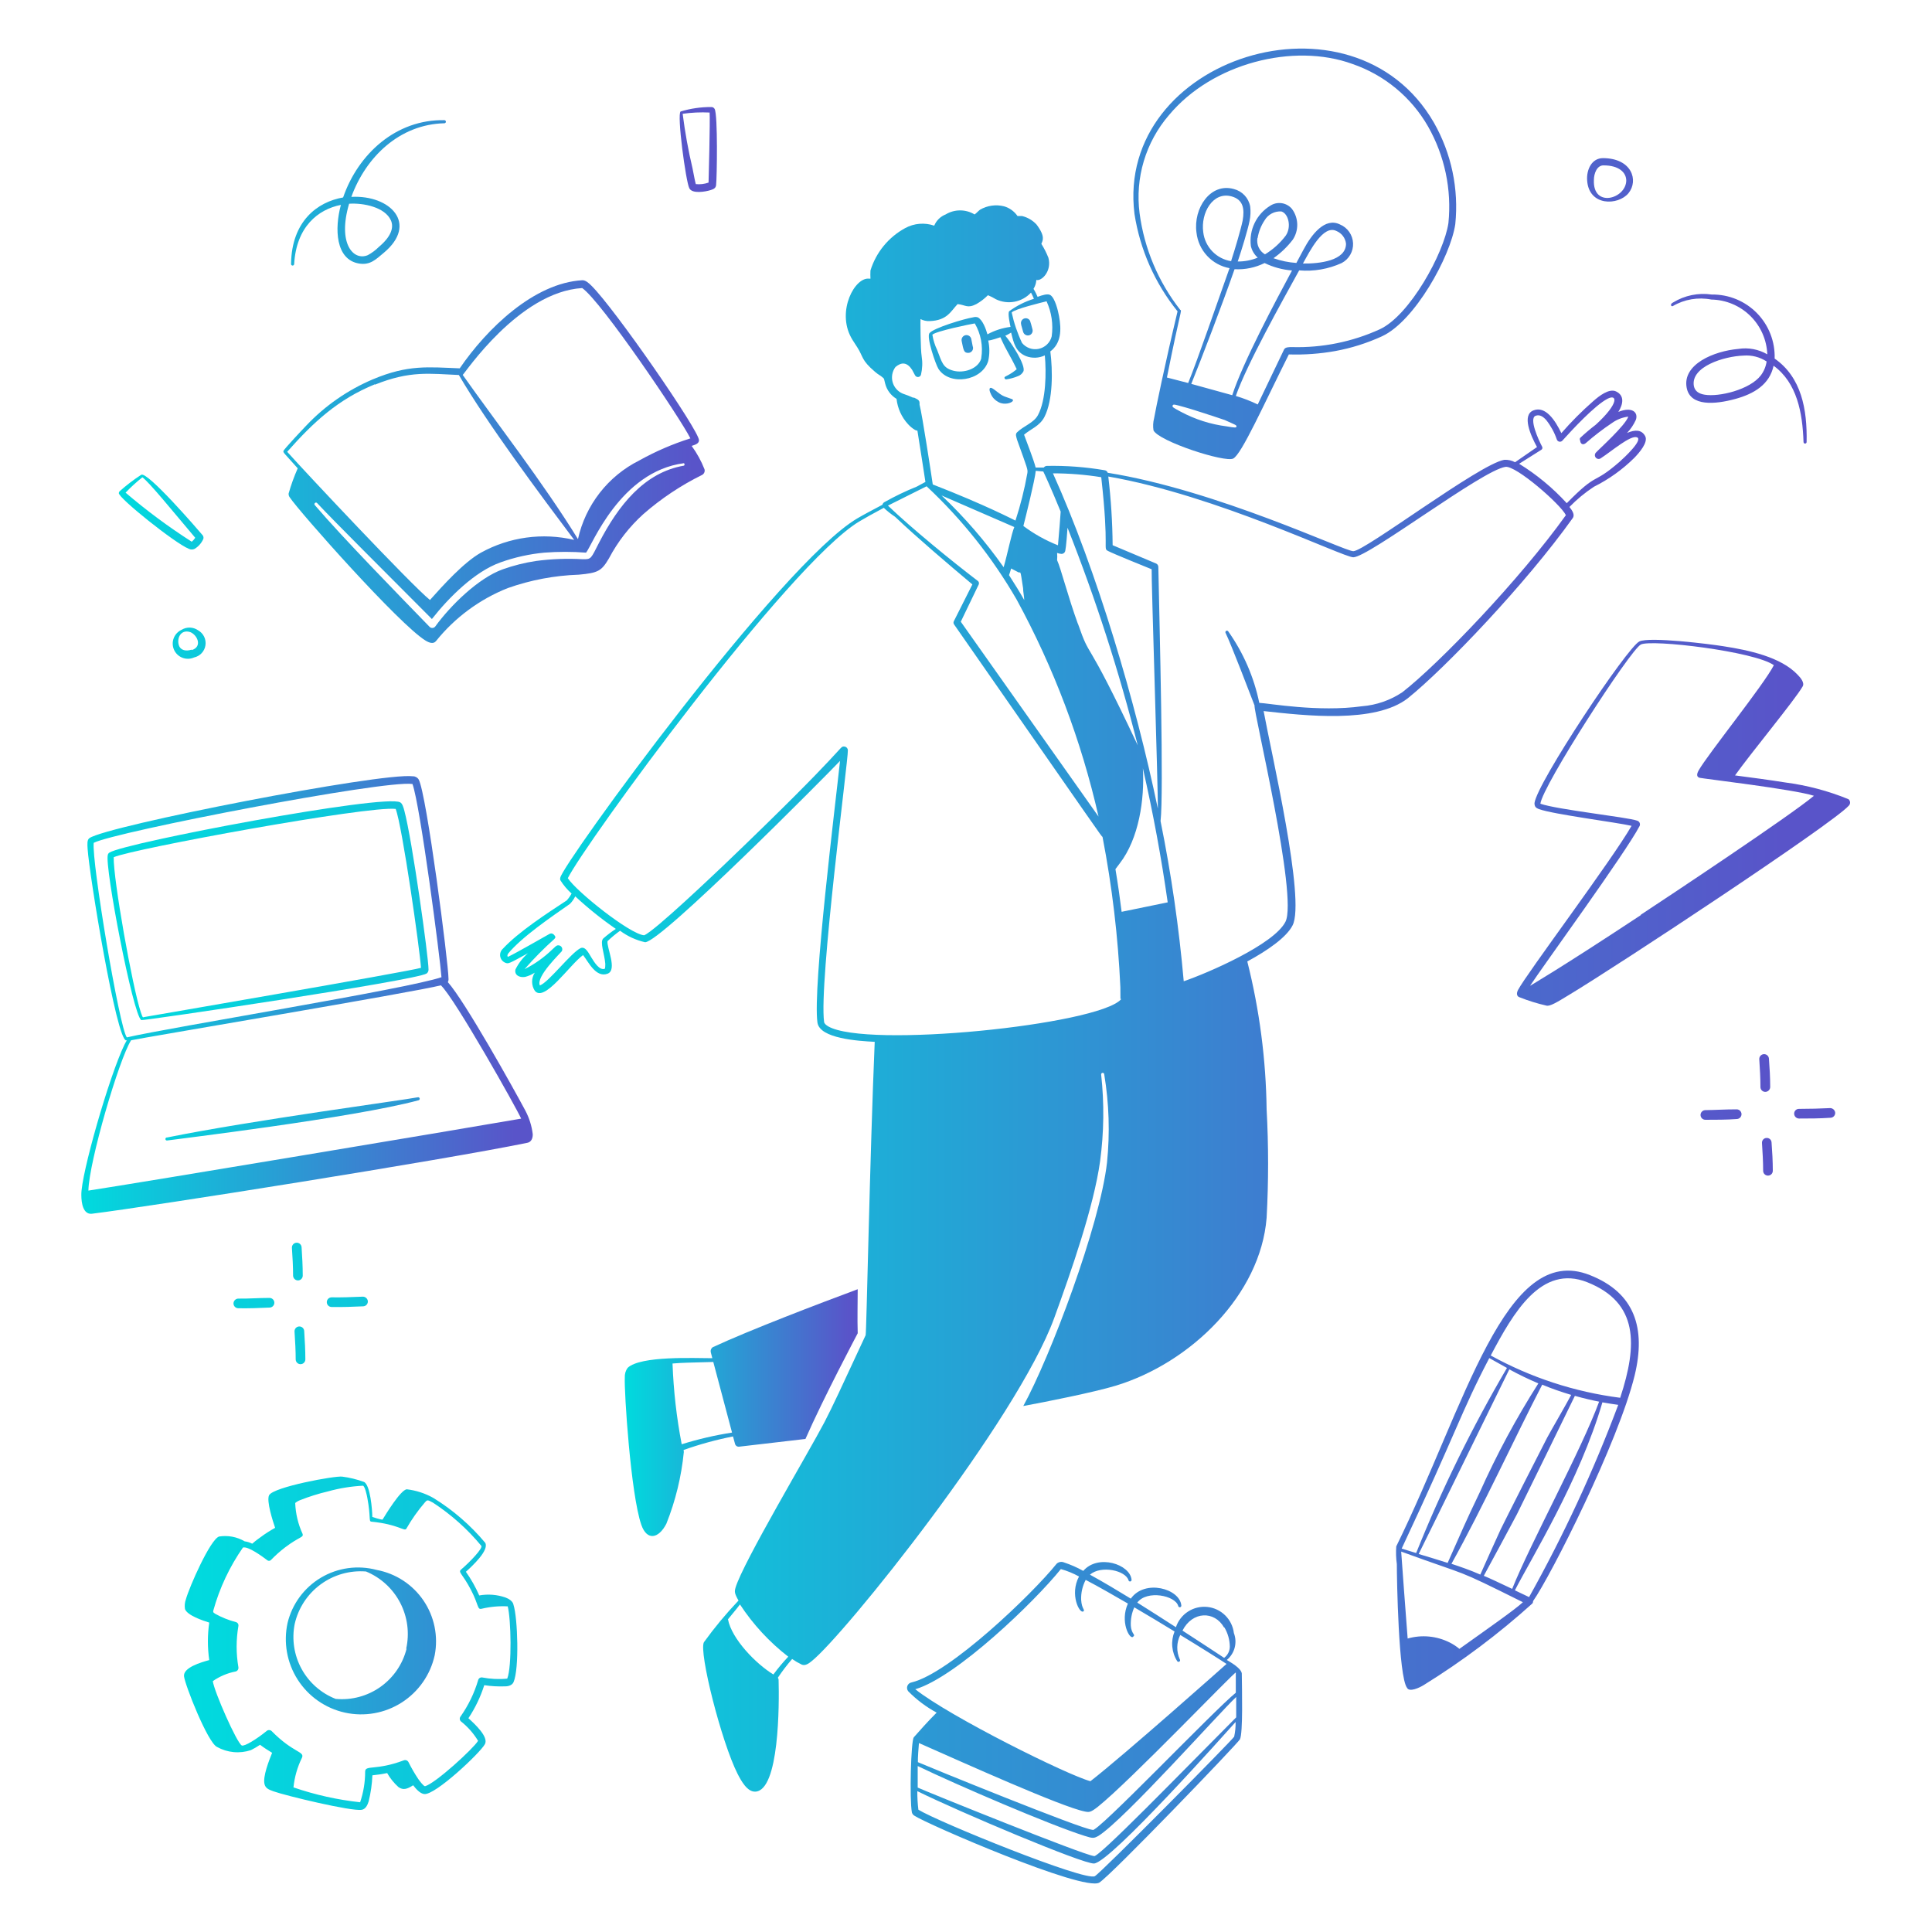 <svg width="583" height="583" viewBox="0 0 583 583" fill="none" xmlns="http://www.w3.org/2000/svg">
<path d="M206.295 437.541C211.154 435.82 216.132 434.456 221.19 433.46L221.802 435.705C221.871 435.969 222.032 436.2 222.257 436.356C222.482 436.511 222.755 436.58 223.027 436.55L243.053 434.218C248.562 421.655 258.677 402.62 258.823 402.328C258.677 397.577 258.823 393.583 258.823 389.036C247.367 393.292 226.175 401.366 215.098 406.526C214.847 406.687 214.654 406.923 214.544 407.2C214.434 407.477 214.414 407.781 214.486 408.071C214.486 408.071 214.69 408.799 214.952 409.849C209.53 409.849 193.294 409.062 189.388 412.764C188.78 413.61 188.482 414.639 188.542 415.679C188.309 419.701 190.32 450.95 193.527 460.132C195.188 464.942 198.686 464.418 201.077 459.812C203.843 452.876 205.619 445.585 206.353 438.153C206.353 437.774 206.265 437.804 206.295 437.541ZM202.942 411.452C206.499 411.16 207.606 411.219 215.244 410.986C216.614 416.174 219.441 426.843 220.899 432.294C215.756 433.091 210.679 434.27 205.712 435.821C204.164 427.782 203.238 419.634 202.942 411.452Z" fill="url(#paint0_linear_380_3795)"/>
<path d="M474.591 156.331C475.32 155.311 474.387 153.999 473.6 152.979C475.829 150.686 478.302 148.643 480.975 146.887C485.485 144.639 489.608 141.687 493.189 138.142C494.675 136.597 497.474 133.419 496.425 131.554C495.375 129.688 493.509 129.572 490.973 130.65C492.072 129.497 492.969 128.166 493.626 126.715C494.442 124.441 492.518 122.605 488.35 124.296C489.866 121.876 490.216 119.34 487.65 118.116C485.581 117.125 482.549 119.486 480.8 121.031C477.366 124.032 474.142 127.265 471.151 130.709C469.315 126.861 466.4 122.43 462.756 123.829C459.112 125.228 461.94 131.496 463.806 134.906L457.189 139.483C456.189 138.943 455.058 138.691 453.924 138.754C446.403 140.037 411.86 166.33 408.362 166.33C405.681 166.33 367.377 147.965 334.263 142.66C334.199 142.461 334.08 142.285 333.92 142.151C333.761 142.017 333.566 141.931 333.359 141.902C327.584 140.917 321.728 140.477 315.869 140.59C315.692 140.602 315.519 140.653 315.363 140.738C315.207 140.824 315.071 140.943 314.966 141.086H312.517C311.934 138.725 309.777 133.274 309.019 131.175C311.001 129.455 313.741 128.581 315.17 125.811C317.793 120.681 317.677 111.761 316.948 106.048C320.242 103.541 320.329 99.518 319.571 95.408C319.28 93.746 318.376 89.986 316.977 89.053C316.19 88.528 314.528 89.053 313.1 89.578C311.672 86.255 311.672 87.771 312.255 86.43C312.526 85.812 312.683 85.15 312.721 84.477C314.266 84.943 317.473 81.853 316.365 77.772C315.785 76.311 315.072 74.906 314.237 73.575C314.645 72.584 315.52 71.388 312.779 67.745C311.599 66.472 310.067 65.579 308.378 65.179H307.037C306.07 63.775 304.65 62.746 303.014 62.264C300.545 61.635 297.928 62.001 295.727 63.285C295.144 63.722 294.677 64.305 294.094 64.713C292.776 63.913 291.264 63.489 289.722 63.489C288.18 63.489 286.667 63.913 285.349 64.713C284.578 65.016 283.875 65.471 283.284 66.052C282.693 66.633 282.226 67.328 281.91 68.094C280.481 67.602 278.966 67.412 277.46 67.537C275.955 67.663 274.492 68.101 273.165 68.823C268.129 71.554 264.362 76.147 262.671 81.62C262.624 82.445 262.624 83.272 262.671 84.098H262.35C257.977 83.456 252.41 93.834 256.87 101.908C257.394 102.87 258.065 103.774 258.706 104.823C260.572 107.738 259.843 108.613 264.012 112.169C265.236 113.219 265.44 113.131 266.198 113.772C266.956 114.414 266.664 114.093 267.101 115.725C267.34 116.687 267.767 117.592 268.357 118.387C268.947 119.183 269.69 119.854 270.541 120.36C270.851 123.212 272.067 125.888 274.01 127.998C274.625 128.686 275.343 129.276 276.138 129.747C276.352 129.867 276.592 129.937 276.838 129.951C277.712 135.373 278.791 142.427 279.257 145.429L276.663 146.829C273.268 148.194 269.967 149.782 266.781 151.58C266.531 151.753 266.354 152.013 266.285 152.309C263.195 153.941 260.28 155.486 258.619 156.477C235.474 170.207 169.74 260.718 169.07 264.857C168.996 265.094 168.996 265.348 169.07 265.586C170.012 267.089 171.16 268.453 172.481 269.637C172.074 270.38 171.585 271.074 171.023 271.707C165.193 275.526 156.448 281.21 151.755 286.282C151.426 286.576 151.179 286.95 151.038 287.368C150.898 287.786 150.869 288.233 150.954 288.666C151.04 289.099 151.236 289.501 151.525 289.835C151.814 290.168 152.184 290.421 152.6 290.567C153.475 290.859 153.62 290.771 159.305 287.652C157.743 289.022 156.465 290.686 155.544 292.549C155.165 294.153 156.623 295.085 158.459 294.794C159.493 294.523 160.477 294.09 161.374 293.511C160.849 294.323 160.569 295.27 160.569 296.237C160.569 297.204 160.849 298.151 161.374 298.962C164.289 302.635 171.927 291.063 175.949 288.206C177.582 290.276 179.797 295.115 183.324 293.832C186.385 292.695 183.033 285.961 183.324 284.008C184.51 282.87 185.777 281.817 187.114 280.86C189.362 282.528 191.934 283.709 194.664 284.329C199.473 284.329 249.67 233.666 253.488 229.615C252.118 242.499 245.21 297.796 246.667 308.553C247.338 313.421 259.027 314.12 263.953 314.383C262.467 349.363 261.475 402.357 261.213 402.911C253.488 419.556 251.39 424.103 248.795 429.146C244.073 438.183 224.193 471.53 221.948 479.109C221.627 480.305 221.598 480.771 222.852 482.986C219.095 486.935 215.609 491.133 212.416 495.55C210.813 498.465 217.692 525.633 222.56 535.252C223.668 537.409 225.475 540.732 227.895 540.645C235.182 540.383 235.153 514.206 234.949 506.889C234.948 506.664 234.865 506.446 234.716 506.277C236.037 504.306 237.478 502.417 239.03 500.622C239.957 501.26 240.931 501.825 241.945 502.313C242.936 502.75 244.044 501.992 244.86 501.322C254.567 493.684 306.92 428.447 318.143 397.664C323.244 383.614 330.036 364.2 331.96 350.441C333.136 341.742 333.244 332.932 332.281 324.206C332.281 324.083 332.33 323.964 332.417 323.876C332.505 323.789 332.624 323.74 332.747 323.74C332.871 323.74 332.99 323.789 333.077 323.876C333.165 323.964 333.214 324.083 333.214 324.206C334.673 332.981 334.958 341.912 334.059 350.762C331.902 369.855 316.831 409.645 308.786 424.278C315.724 422.996 329.832 420.197 336.653 418.157C359.39 411.248 380.378 390.639 382.215 367.494C382.809 356.59 382.809 345.662 382.215 334.759C382.018 319.706 380.061 304.728 376.385 290.13C382.565 286.778 388.22 282.842 390.056 279.228C393.991 271.503 383.585 227.049 381.311 214.573C393.758 215.943 414.95 218.421 424.832 210.696C436.142 201.601 460.57 176.008 474.591 156.331ZM233.375 505.286C228.128 502.109 220.782 494.559 219.674 488.641C220.87 487.126 222.123 485.726 223.289 484.152C227.239 490.181 232.165 495.51 237.864 499.922C236.263 501.62 234.764 503.411 233.375 505.286ZM465.117 135.722C465.268 135.626 465.376 135.476 465.42 135.302C465.463 135.129 465.438 134.945 465.351 134.79C464.33 132.895 461.27 126.219 463.398 125.462C464.622 124.995 465.7 125.753 466.604 126.773C467.984 128.524 469.058 130.495 469.781 132.603C469.835 132.775 469.935 132.928 470.069 133.047C470.204 133.167 470.368 133.247 470.545 133.28C470.722 133.313 470.904 133.297 471.072 133.234C471.241 133.172 471.389 133.064 471.501 132.924C474.416 129.688 481.237 122.313 485.085 120.331C488 118.815 488.7 121.614 481.558 128.143C479.918 129.394 478.342 130.727 476.836 132.137C476.753 132.251 476.708 132.389 476.708 132.53C476.708 132.672 476.753 132.81 476.836 132.924C476.836 133.682 477.448 134.527 478.497 133.74C481.031 131.516 483.709 129.461 486.514 127.59C487.945 126.573 489.609 125.931 491.352 125.724C490.478 128.406 482.345 135.693 481.645 136.509C481.424 136.708 481.289 136.986 481.27 137.284C481.251 137.581 481.349 137.874 481.544 138.099C481.739 138.325 482.015 138.465 482.312 138.489C482.609 138.513 482.903 138.42 483.132 138.229C486.368 136.13 492.023 131.233 493.976 131.962C495.929 132.691 490.128 138.113 488.671 139.395C480.305 146.654 482.462 141.99 472.784 151.842C468.571 147.228 463.734 143.224 458.413 139.949L465.117 135.722ZM338.461 275.147C337.965 271.124 337.353 266.781 336.595 262.263L337.848 260.601C343.678 253.109 345.427 241.187 344.874 231.83C347.993 245.501 350.47 258.939 352.365 272.29L338.461 275.147ZM295.115 175.337C287.448 169.507 275.118 159.45 267.947 152.571L279.607 146.741C290.314 156.742 299.479 168.275 306.804 180.963C318.004 201.538 326.312 223.56 331.494 246.405L289.926 187.609L295.348 176.357C295.42 176.184 295.436 175.993 295.394 175.81C295.352 175.627 295.255 175.462 295.115 175.337ZM314.82 142.281C314.995 142.602 317.006 146.887 320.067 154.378C320.067 154.699 319.513 161.987 319.251 164.552C315.53 163.077 312.021 161.117 308.815 158.722C309.456 156.186 312.342 144.671 312.546 142.077L314.82 142.281ZM304.472 173.588C304.676 173.064 304.88 172.364 305.113 171.548L307.066 172.568C308.174 173.297 307.737 171.081 308.728 177.494C308.728 178.573 309.019 179.768 309.077 181.08C307.737 178.66 306.075 176.066 304.501 173.588H304.472ZM302.839 171.14C297.332 163.328 291.063 156.083 284.125 149.51L306.075 159.042C305.23 161.054 304.005 167.204 302.868 171.14H302.839ZM325.256 188.222C322.341 180.264 320.096 171.373 318.988 169.041C319.054 168.314 319.054 167.582 318.988 166.855C319.41 167.012 319.852 167.11 320.3 167.146C320.581 167.149 320.854 167.051 321.069 166.869C321.283 166.686 321.424 166.433 321.466 166.155C321.699 165.193 322.078 160.325 322.137 159.246C330.616 180.656 337.695 202.594 343.329 224.921C326.859 189.883 329.395 200.027 325.285 188.222H325.256ZM349.363 243.869C342.717 212.008 331.027 172.276 317.735 142.835C322.617 142.838 327.49 143.228 332.31 144.001C334.788 166.155 332.718 165.397 334.38 166.272C336.041 167.146 346.04 171.169 347.526 171.781C347.381 174.025 349.479 238.214 349.392 243.869H349.363ZM315.811 90.919C317.331 94.235 317.867 97.918 317.356 101.529C317.119 102.449 316.631 103.284 315.947 103.943C315.263 104.601 314.41 105.057 313.482 105.259C312.555 105.462 311.589 105.403 310.693 105.089C309.797 104.775 309.006 104.219 308.407 103.482C307.016 100.552 305.969 97.471 305.288 94.3C306.075 93.28 314.47 91.24 315.811 90.919ZM275.701 120.069C274.636 119.584 273.546 119.156 272.436 118.786C271.691 118.48 271.026 118.007 270.492 117.404C269.958 116.801 269.569 116.084 269.355 115.307C269.141 114.53 269.108 113.715 269.258 112.923C269.408 112.132 269.737 111.385 270.22 110.741C272.057 109.196 273.718 109.283 275.234 111.586C276.196 113.364 276.167 113.51 276.604 113.685C276.73 113.74 276.866 113.768 277.003 113.767C277.14 113.765 277.275 113.734 277.399 113.676C277.523 113.618 277.634 113.535 277.723 113.43C277.812 113.326 277.878 113.204 277.916 113.073C278.348 111.248 278.417 109.356 278.12 107.505C277.77 105.494 277.712 96.574 277.77 96.282C278.622 96.731 279.578 96.943 280.54 96.895C285.816 96.691 286.865 93.98 288.964 91.764C291.383 91.997 291.879 93.163 294.619 91.764C295.902 91.034 297.079 90.132 298.117 89.082C298.955 89.425 299.764 89.835 300.536 90.307C302.284 91.147 304.254 91.405 306.158 91.043C308.063 90.681 309.801 89.718 311.118 88.295C311.439 88.907 311.73 89.52 311.992 90.161C309.314 90.992 306.792 92.263 304.53 93.921C304.034 94.533 304.763 97.856 304.938 98.644C302.496 98.951 300.133 99.712 297.971 100.888C297.534 99.372 296.572 96.545 295.056 95.758C294.6 95.618 294.113 95.618 293.657 95.758C291.034 96.166 281.618 98.993 280.481 100.538C279.49 101.617 282.318 109.954 283.192 111.324C286.544 116.513 296.368 114.997 298.204 108.933C298.659 106.899 298.659 104.789 298.204 102.754C299.05 102.754 301.586 101.85 301.877 101.763C303.889 106.281 304.472 106.543 306.804 111.411C306.483 111.674 305.958 112.111 305.521 112.402C303.451 113.772 303.014 113.539 303.131 114.122C303.165 114.238 303.24 114.337 303.342 114.402C303.444 114.466 303.566 114.491 303.685 114.472C304.908 114.297 306.104 113.964 307.241 113.481C307.922 113.227 308.483 112.728 308.815 112.082C309.631 110.245 305.113 103.337 303.335 101.267C303.685 101.267 304.501 100.684 305.113 100.363C305.929 103.628 306.483 106.193 309.631 107.476C310.541 107.82 311.511 107.976 312.483 107.936C313.454 107.896 314.408 107.66 315.286 107.243C315.753 112.373 315.665 120.71 313.217 125.258C311.963 127.619 308.873 128.522 306.891 130.475C306.308 131.029 306.687 131.816 306.891 132.662C310.127 141.669 310.185 141.64 310.01 142.806C309.152 147.645 307.954 152.418 306.425 157.089C305.696 156.769 297.505 152.425 281.472 146.187C280.977 142.893 278.324 125.316 277.479 122.08C277.537 120.943 277.391 120.681 275.701 119.923V120.069ZM296.106 108.176C295.173 111.353 290.771 112.723 287.623 111.849C284.475 110.974 284.271 109.371 282.784 105.581C282.087 104.134 281.606 102.592 281.356 101.005C282.318 99.955 292.841 97.798 294.153 97.594C295.992 100.742 296.683 104.43 296.106 108.03V108.176ZM182.042 283.192C180.934 284.271 182.421 287.798 182.654 290.859C182.654 291.121 182.654 292.258 182.479 292.345C180.876 292.87 179.389 290.451 178.485 288.993C177.582 287.536 176.678 285.553 175.25 286.078C172.335 287.448 165.572 296.426 162.919 297.359C161.578 294.794 169.245 287.477 169.507 287.069C169.62 286.882 169.679 286.667 169.678 286.449C169.677 286.23 169.616 286.016 169.501 285.83C169.387 285.643 169.224 285.492 169.03 285.392C168.836 285.292 168.618 285.247 168.4 285.262C167.875 285.262 167.525 285.728 166.709 286.457C164.226 288.88 161.385 290.905 158.284 292.462C161.095 289.237 164.104 286.19 167.292 283.338C167.449 283.176 167.56 282.975 167.612 282.755C167.612 282.755 167 281.21 165.805 281.822C164.114 282.755 155.894 287.506 153.3 288.731C152.95 288.498 153.154 288.148 153.3 287.798C157.41 282.755 166.446 276.633 171.985 272.757C172.635 272.087 173.176 271.32 173.588 270.483C177.424 274.052 181.516 277.335 185.831 280.306C184.502 281.178 183.235 282.142 182.042 283.192ZM249.874 309.69C249.232 309.281 248.766 308.903 248.679 308.378C247.075 296.485 255.995 229.09 255.85 226.437C255.85 226.282 255.818 226.128 255.758 225.984C255.698 225.841 255.609 225.711 255.498 225.602C255.386 225.494 255.254 225.408 255.11 225.351C254.965 225.295 254.81 225.267 254.654 225.271C253.168 225.271 255.791 225.271 218.654 260.834C216.206 263.137 197.491 281.035 194.372 282.23C190.087 281.91 173.967 269.054 171.344 265.003C176.416 254.742 237.922 170.323 259.202 157.41C260.834 156.419 263.633 154.874 266.693 153.242C267.752 154.24 268.893 155.147 270.104 155.952C276.867 162.365 286.282 170.353 293.424 176.357L287.856 187.405C287.772 187.552 287.727 187.717 287.727 187.886C287.727 188.055 287.772 188.221 287.856 188.367C333.068 253.226 332.397 252.497 332.689 252.497C335.587 267.485 337.39 282.664 338.082 297.913C338.082 302.023 338.082 301.673 338.257 301.382C338.431 301.09 338.257 301.586 338.257 301.586C331.202 309.281 261.388 316.452 249.874 309.69ZM411.015 213.116C397.81 214.952 382.885 212.212 379.999 212.095C378.396 204.324 375.2 196.97 370.613 190.495C370.543 190.401 370.44 190.336 370.324 190.315C370.209 190.293 370.09 190.316 369.99 190.379C369.891 190.441 369.819 190.539 369.788 190.652C369.758 190.766 369.771 190.887 369.826 190.991C371.517 194.43 377.172 209.268 378.571 212.882C378.134 214.282 391.747 270.57 387.899 278.149C384.459 285 364.433 293.628 357.204 296.106C355.775 279.878 353.439 263.742 350.208 247.775C351.199 239.38 349.917 189.475 349.538 171.023C349.527 170.809 349.455 170.602 349.331 170.426C349.207 170.251 349.036 170.114 348.838 170.032L335.75 164.523C335.69 157.595 335.252 150.676 334.438 143.797C367.115 149.452 405.185 168.137 408.362 168.166C412.968 168.166 447.19 141.931 454.274 140.882C457.422 140.386 470.947 152.192 472.522 155.457C458.704 174.754 434.422 200.115 423.171 208.889C419.546 211.312 415.361 212.768 411.015 213.116Z" fill="url(#paint1_linear_380_3795)"/>
<path d="M293.103 102.345C293.07 102.152 292.997 101.967 292.891 101.801C292.785 101.635 292.647 101.492 292.486 101.381C292.324 101.269 292.142 101.19 291.949 101.149C291.757 101.109 291.558 101.107 291.365 101.143C291.172 101.18 290.988 101.255 290.824 101.363C290.659 101.472 290.519 101.612 290.409 101.775C290.3 101.938 290.224 102.122 290.186 102.315C290.148 102.508 290.149 102.707 290.188 102.899C290.771 105.814 290.888 106.485 292.171 106.485C292.413 106.486 292.652 106.426 292.865 106.311C293.079 106.196 293.261 106.03 293.394 105.828C293.527 105.625 293.607 105.392 293.628 105.151C293.648 104.909 293.608 104.666 293.511 104.444C293.424 103.978 293.162 102.608 293.103 102.345ZM302.023 121.643C303.918 122.197 305.725 121.293 305.667 120.827C305.609 120.36 305.667 120.593 303.102 119.631C301.382 118.99 299.487 116.716 298.817 117.066C298.146 117.416 299.167 119.282 299.4 119.631C300.023 120.578 300.948 121.286 302.023 121.643ZM355.339 93.95C351.52 109.954 348.722 123.537 348.255 126.248C347.945 127.428 347.886 128.659 348.08 129.863C349.625 133.157 369.593 139.657 372.129 138.375C374.665 137.092 381.253 122.255 388.919 106.951C393.616 107.101 398.315 106.759 402.941 105.931C407.811 105.037 412.55 103.539 417.049 101.471C426.902 96.924 437.687 77.451 439.145 67.657C440.238 57.023 437.986 46.313 432.703 37.02C408.246 -5.393 336.508 17.431 342.338 64.538C344.003 75.317 348.488 85.464 355.339 93.95ZM373.12 128.668C373.12 129.134 372.595 129.076 370.205 128.668C365.316 128.053 360.582 126.541 356.242 124.208C354.202 123.1 353.648 122.867 353.852 122.371C354.056 121.876 354.493 122.051 357.641 122.925C357.933 122.925 366.969 125.84 369.564 126.744C372.916 128.26 373.12 128.26 373.12 128.668ZM372.595 81.241C375.708 81.402 378.81 80.76 381.603 79.375C384.198 80.633 387.006 81.394 389.881 81.62C384.984 90.744 375.044 109.341 371.838 119.252L359.478 115.842C362.393 108.671 368.835 91.881 372.537 81.241H372.595ZM371.575 78.821C369.399 78.493 367.391 77.459 365.859 75.88C364.327 74.3 363.355 72.261 363.093 70.076C362.276 64.246 366.008 57.717 371.633 59.262C375.161 60.224 375.598 63.022 374.986 66.549C374.461 69.114 372.566 75.557 371.517 78.705L371.575 78.821ZM379.504 71.825C379.815 69.918 380.531 68.099 381.603 66.491C382.113 65.614 382.858 64.898 383.755 64.424C384.652 63.95 385.663 63.737 386.675 63.809C388.832 64.45 389.765 68.531 387.987 71.097C386.278 73.365 384.15 75.284 381.719 76.752C380.883 76.261 380.217 75.526 379.81 74.645C379.404 73.764 379.277 72.78 379.446 71.825H379.504ZM352.715 34.776C365.774 19.064 390.348 12.826 408.1 19.297C417.744 22.608 425.856 29.31 430.925 38.157C435.95 47 438.1 57.188 437.075 67.307C435.734 76.373 425.415 95.204 416.35 99.372C408.061 103.153 399.017 104.988 389.911 104.736C388.919 104.736 387.87 104.736 387.491 105.435C385.771 108.933 382.623 115.696 379.533 122.051C377.399 121.021 375.187 120.163 372.916 119.486C376.297 109.808 386.966 90.802 392.038 81.591C396.433 81.967 400.851 81.204 404.864 79.375C405.949 78.804 406.848 77.936 407.456 76.872C408.065 75.808 408.357 74.593 408.299 73.369C408.241 72.145 407.834 70.963 407.128 69.961C406.422 68.96 405.444 68.181 404.311 67.715C399.792 65.5 395.741 70.805 393.379 75.265C392.738 76.431 392.009 77.801 391.193 79.346C388.835 79.191 386.51 78.71 384.285 77.918C386.501 76.36 388.467 74.472 390.115 72.321C391.038 70.927 391.505 69.281 391.453 67.611C391.401 65.94 390.831 64.326 389.823 62.993C389.031 62.073 387.931 61.474 386.729 61.308C385.527 61.141 384.305 61.419 383.293 62.089C381.252 63.344 379.616 65.161 378.582 67.322C377.548 69.483 377.159 71.897 377.463 74.274C377.78 75.615 378.503 76.827 379.533 77.743C377.621 78.535 375.568 78.931 373.499 78.909C374.665 75.469 376.56 69.26 377.055 66.724C377.366 65.278 377.435 63.791 377.259 62.322C377.034 61.062 376.449 59.893 375.575 58.957C374.701 58.021 373.575 57.358 372.333 57.046C365.25 55.035 360.032 62.876 361.052 70.193C361.34 72.815 362.466 75.274 364.261 77.207C366.057 79.139 368.427 80.441 371.021 80.92C367.29 91.414 361.46 108.35 358.545 115.58L352.132 113.918C356.242 93.28 356.738 93.775 356.155 93.513C349.531 85.068 345.294 75.002 343.883 64.363C343.196 59.088 343.627 53.727 345.149 48.629C346.67 43.531 349.249 38.811 352.715 34.776ZM393.175 79.521C395.216 75.819 399.297 67.715 403.261 69.697C404.054 70.017 404.745 70.547 405.258 71.23C405.772 71.913 406.09 72.724 406.176 73.574C406.118 78.705 398.131 79.608 393.059 79.521H393.175ZM504.762 92.376C508.274 90.31 512.423 89.605 516.421 90.394C520.813 90.472 525.009 92.228 528.147 95.302C531.285 98.375 533.129 102.533 533.299 106.922C530.658 105.39 527.57 104.813 524.554 105.29C517.238 105.931 507.677 109.895 508.959 116.95C510.009 122.78 517.704 121.993 523.534 120.418C529.364 118.844 533.999 115.988 535.194 110.362C542.278 115.521 543.939 124.558 544.231 133.39C544.231 133.514 544.28 133.633 544.367 133.72C544.455 133.807 544.573 133.857 544.697 133.857C544.821 133.857 544.939 133.807 545.027 133.72C545.114 133.633 545.163 133.514 545.163 133.39C545.367 123.508 543.589 113.831 535.515 108.205C535.598 105.674 535.166 103.152 534.247 100.793C533.327 98.434 531.938 96.286 530.164 94.479C528.39 92.672 526.267 91.244 523.925 90.281C521.583 89.319 519.07 88.841 516.538 88.878C512.492 88.287 508.366 89.133 504.878 91.268C503.8 91.793 504.295 92.58 504.762 92.376ZM531.346 113.277C528.052 117.591 518.724 119.835 514.41 119.107C512.807 118.844 511.495 118.174 511.145 116.512C510.096 110.682 520.153 107.505 526.158 107.301C528.603 107.113 531.042 107.739 533.095 109.079C532.875 110.603 532.273 112.047 531.346 113.277ZM491.411 58.3C494.53 54.452 492.431 47.748 483.715 47.718C480.334 47.718 478.701 51.158 478.935 54.452C479.459 62.293 488.292 62.06 491.411 58.3ZM480.975 54.306C480.975 52.382 481.879 49.875 483.89 49.905C488.583 49.905 490.74 52.091 490.74 54.51C490.624 60.02 480.596 62.876 480.975 54.306ZM479.78 384.78C454.157 374.548 442.264 424.074 421.334 466.633C421.202 468.422 421.261 470.22 421.509 471.997C421.509 476.457 422.005 505.985 424.599 509.338C425.299 510.679 428.243 509.338 429.613 508.492C441.249 501.289 452.214 493.055 462.377 483.89C462.464 483.791 462.529 483.675 462.57 483.55C462.61 483.424 462.624 483.292 462.611 483.161C468.033 475.436 488.35 435.209 493.276 415.037C496.716 400.754 493.306 390.114 479.78 384.78ZM488.933 421.8C475.216 420.043 461.953 415.711 449.843 409.033C456.664 396.119 465.088 381.398 478.993 386.937C494.472 393.088 494.151 405.826 488.933 421.713V421.8ZM440.427 497.59C439.532 496.84 438.554 496.194 437.512 495.666C433.573 493.664 429.022 493.226 424.774 494.442C424.482 490.973 422.821 468.411 422.821 468.207C444.654 476.194 437.921 472.725 459.55 483.482C457.276 485.639 448.735 491.614 440.427 497.532V497.59ZM455.469 413.23C458.312 414.783 461.231 416.194 464.214 417.457C457.532 427.952 451.628 438.922 446.549 450.28C441.652 460.511 441.827 460.453 436.842 471.618C433.927 470.685 431.012 469.81 428.097 468.936C431.245 462.669 453.632 416.845 455.469 413.172V413.23ZM437.979 471.909C447.453 454.915 457.101 433.781 465.38 417.836C468.295 419.06 471.21 420.051 474.125 420.926C472.58 423.841 468.062 431.595 466.867 433.839C465.671 436.084 453.691 459.695 452.845 461.503C451.504 464.418 447.832 472.55 446.695 475.145C443.721 473.833 440.865 472.842 437.862 471.851L437.979 471.909ZM447.744 475.524C449.522 472.288 456.839 458.704 457.743 456.955C459.113 454.244 474.387 423.025 475.233 421.217C477.914 421.975 480.742 422.616 482.549 422.966C477.215 437.541 461.853 465.613 456.314 479.459C451.271 477.098 450.134 476.515 447.628 475.465L447.744 475.524ZM449.522 409.878L454.74 412.793C444.225 430.7 435.066 449.369 427.339 468.644L422.967 467.303C439.903 431.216 440.69 426.493 449.406 409.82L449.522 409.878ZM461.532 481.995L457.13 479.896C461.882 470.568 476.748 446.636 483.54 423.17C485.173 423.462 486.776 423.724 488.321 423.928C480.83 443.916 471.836 463.308 461.415 481.937L461.532 481.995ZM370.205 500.913C371.367 499.951 372.197 498.649 372.579 497.19C372.961 495.73 372.875 494.188 372.333 492.78C372.086 490.749 371.154 488.863 369.692 487.432C368.23 486.001 366.324 485.11 364.288 484.907C362.252 484.703 360.208 485.199 358.491 486.312C356.774 487.425 355.488 489.09 354.843 491.032C351.112 488.612 347.06 486.047 343.183 483.598C346.098 479.721 354.668 481.441 355.543 484.619C355.565 484.74 355.634 484.847 355.734 484.918C355.834 484.989 355.958 485.019 356.08 485C356.202 484.981 356.311 484.915 356.385 484.817C356.459 484.718 356.491 484.595 356.475 484.473C356.038 479.401 345.486 476.427 341.23 482.403C337.47 480.1 332.806 477.302 328.9 475.174C332.252 472.259 339.743 473.891 340.56 476.923C340.598 477.027 340.672 477.113 340.768 477.168C340.865 477.222 340.977 477.24 341.086 477.219C341.194 477.198 341.292 477.139 341.361 477.053C341.43 476.967 341.466 476.859 341.463 476.748C341.084 472.026 331.319 468.848 326.888 474.037C325.032 472.997 323.079 472.138 321.058 471.472C320.689 471.319 320.283 471.276 319.89 471.348C319.497 471.421 319.133 471.605 318.843 471.88C311.468 481.062 286.603 504.907 275.118 507.676C274.829 507.72 274.557 507.838 274.329 508.021C274.1 508.203 273.924 508.442 273.818 508.714C273.712 508.986 273.679 509.281 273.723 509.569C273.767 509.858 273.886 510.13 274.068 510.358C276.59 512.918 279.479 515.089 282.639 516.8C279.724 519.715 277.45 522.339 275.759 524.233C274.885 525.166 274.418 543.006 275.176 546.941C275.289 547.326 275.537 547.658 275.876 547.874C279.549 550.381 326.859 570.844 331.698 568.104C334.934 566.268 373.557 526.07 374.17 524.846C375.102 522.922 374.782 510.096 374.723 504.965C374.49 503.42 371.604 501.759 370.205 500.913ZM276.925 539.42V532.92C289.022 538.75 316.715 550.643 327.209 553.966C329.891 554.841 330.124 554.724 331.523 553.966C339.539 548.836 367.844 516.946 373.033 512.078V518.228C357.292 533.999 330.561 561.633 330.066 560.059C327.18 559.884 279.432 540.586 276.925 539.42ZM369.476 491.09C370.524 492.855 371.087 494.867 371.109 496.92C371.099 497.573 370.938 498.215 370.64 498.797C370.342 499.378 369.914 499.883 369.389 500.272C366.94 498.64 362.305 495.608 356.825 492.052C359.828 486.134 366.503 486.047 369.36 491.09H369.476ZM276.196 509.746C288.614 506.073 312.197 483.336 320.125 473.483C322.034 474.014 323.873 474.768 325.606 475.728C322.691 481.15 325.81 487.096 326.917 486.251C327.53 485.785 326.422 485.61 326.247 482.753C326.172 480.666 326.645 478.596 327.617 476.748C331.64 478.847 336.362 481.587 340.356 483.89C337.907 489.341 340.851 494.734 341.871 493.946C342.892 493.159 341.405 493.334 341.23 490.478C341.159 488.604 341.518 486.74 342.279 485.027C346.39 487.446 350.587 489.953 354.435 492.314C353.842 493.767 353.607 495.34 353.749 496.903C353.891 498.465 354.406 499.971 355.251 501.292C355.328 501.393 355.443 501.458 355.568 501.475C355.694 501.491 355.821 501.457 355.922 501.38C356.022 501.302 356.088 501.188 356.104 501.063C356.121 500.937 356.086 500.81 356.009 500.709C355.485 499.551 355.226 498.291 355.252 497.02C355.277 495.749 355.585 494.5 356.155 493.363C362.947 497.503 368.427 500.972 370.118 502.108C369.797 502.4 339.394 529.451 329.045 537.497C322.253 535.718 286.603 518.024 276.196 509.746ZM277.304 525.982C290.509 531.812 320.504 545.338 327.413 546.65C328.608 546.883 329.074 546.97 331.348 545.163C341.055 537.38 372.625 504.353 372.916 504.703C372.93 504.79 372.93 504.878 372.916 504.965V510.795C366.416 516.013 330.27 553.966 329.687 552.159C326.772 552.159 279.403 532.833 276.983 531.754C276.925 530.53 277.187 527.265 277.304 525.982ZM330.386 566.151C327.471 567.813 283.076 549.769 277.129 546.096C276.906 544.239 276.799 542.37 276.809 540.499C289.576 546.795 326.713 562.478 330.124 562.332C335.109 562.07 370.351 522.397 372.858 519.628C372.887 521.117 372.74 522.604 372.421 524.058C371.925 525.02 332.31 565.072 330.386 566.151ZM88.879 401.833C89.082 404.952 89.228 407.662 89.228 410.199C89.228 410.585 89.382 410.956 89.655 411.229C89.928 411.503 90.299 411.656 90.686 411.656C91.072 411.656 91.443 411.503 91.716 411.229C91.99 410.956 92.143 410.585 92.143 410.199C92.143 407.488 91.998 404.806 91.793 401.628C91.766 401.242 91.587 400.882 91.294 400.628C91.002 400.374 90.621 400.246 90.234 400.273C89.847 400.3 89.487 400.48 89.233 400.772C88.979 401.064 88.851 401.446 88.879 401.833ZM533.037 343.387C532.847 343.398 532.66 343.447 532.489 343.531C532.318 343.615 532.166 343.733 532.041 343.876C531.916 344.02 531.821 344.188 531.762 344.369C531.703 344.55 531.68 344.742 531.696 344.932C531.871 347.614 532.046 350.499 532.046 353.298C532.046 353.684 532.199 354.055 532.473 354.328C532.746 354.602 533.117 354.755 533.503 354.755C533.89 354.755 534.261 354.602 534.534 354.328C534.807 354.055 534.961 353.684 534.961 353.298C534.961 350.383 534.786 347.468 534.582 344.728C534.571 344.537 534.522 344.351 534.438 344.18C534.354 344.009 534.236 343.856 534.092 343.731C533.948 343.606 533.781 343.512 533.599 343.452C533.418 343.393 533.227 343.371 533.037 343.387ZM81.329 394.574C81.715 394.574 82.086 394.421 82.359 394.147C82.633 393.874 82.786 393.503 82.786 393.117C82.786 392.73 82.633 392.359 82.359 392.086C82.086 391.813 81.715 391.659 81.329 391.659C77.802 391.659 74.857 391.922 71.942 391.863C71.553 391.863 71.179 392.016 70.901 392.288C70.623 392.561 70.463 392.932 70.456 393.321C70.456 393.707 70.609 394.078 70.883 394.351C71.156 394.625 71.527 394.778 71.913 394.778C74.916 394.837 78.21 394.72 81.329 394.574ZM524 334.758C520.502 334.758 517.558 334.962 514.614 334.992C514.228 334.992 513.857 335.145 513.584 335.418C513.31 335.692 513.157 336.063 513.157 336.449C513.157 336.836 513.31 337.206 513.584 337.48C513.857 337.753 514.228 337.907 514.614 337.907C517.762 337.907 521.027 337.907 524.175 337.673C524.556 337.643 524.91 337.464 525.161 337.176C525.412 336.887 525.539 336.512 525.517 336.13C525.494 335.749 525.322 335.391 525.039 335.135C524.755 334.878 524.382 334.743 524 334.758ZM88.091 376.559C88.266 379.241 88.441 382.127 88.441 384.926C88.449 385.31 88.605 385.676 88.876 385.948C89.148 386.22 89.514 386.376 89.899 386.383C90.285 386.383 90.656 386.229 90.929 385.956C91.203 385.683 91.356 385.312 91.356 384.926C91.356 382.011 91.181 379.096 91.006 376.355C90.979 375.969 90.8 375.609 90.507 375.355C90.215 375.1 89.834 374.973 89.447 375C89.06 375.027 88.7 375.207 88.446 375.499C88.192 375.791 88.064 376.173 88.091 376.559ZM534.174 328.025C534.174 325.11 533.999 322.195 533.795 319.455C533.768 319.068 533.588 318.708 533.296 318.454C533.003 318.2 532.622 318.072 532.235 318.099C531.849 318.126 531.489 318.306 531.235 318.598C530.98 318.891 530.853 319.272 530.88 319.659C531.055 322.34 531.23 325.226 531.23 328.025C531.23 328.411 531.383 328.782 531.657 329.055C531.93 329.329 532.301 329.482 532.687 329.482C533.077 329.482 533.45 329.33 533.728 329.057C534.006 328.785 534.166 328.414 534.174 328.025ZM109.604 394.195C109.796 394.188 109.984 394.143 110.158 394.062C110.332 393.982 110.488 393.868 110.618 393.727C110.748 393.587 110.849 393.422 110.915 393.242C110.981 393.062 111.011 392.871 111.003 392.679C110.974 392.298 110.801 391.942 110.52 391.682C110.239 391.423 109.87 391.279 109.488 391.28C105.96 391.426 103.016 391.543 100.072 391.484C99.686 391.484 99.315 391.638 99.041 391.911C98.768 392.184 98.615 392.555 98.615 392.942C98.615 393.328 98.768 393.699 99.041 393.972C99.315 394.246 99.686 394.399 100.072 394.399C103.191 394.458 106.456 394.341 109.604 394.195ZM552.276 334.379C549.361 334.525 546.125 334.613 542.89 334.613C542.697 334.605 542.505 334.636 542.325 334.704C542.145 334.772 541.981 334.876 541.842 335.01C541.703 335.143 541.592 335.303 541.517 335.481C541.442 335.658 541.403 335.848 541.403 336.041C541.403 336.43 541.556 336.804 541.828 337.082C542.101 337.36 542.471 337.52 542.861 337.528C546.184 337.528 548.865 337.528 552.393 337.294C552.584 337.287 552.772 337.242 552.946 337.161C553.12 337.081 553.277 336.967 553.407 336.827C553.536 336.686 553.637 336.521 553.703 336.341C553.77 336.161 553.8 335.97 553.792 335.779C553.756 335.4 553.581 335.047 553.302 334.789C553.022 334.531 552.657 334.385 552.276 334.379ZM42.617 307.824C42.996 308.115 125.199 295.931 128.727 293.773C128.922 293.631 129.078 293.441 129.18 293.222C129.282 293.003 129.326 292.761 129.31 292.52C129.31 288.76 124.383 253.459 122.022 244.656C121.731 243.577 121.439 242.499 120.769 242.12C116.309 239.438 37.72 254.246 33.027 257.278C32.9 257.353 32.79 257.454 32.705 257.575C32.619 257.695 32.56 257.832 32.532 257.977C31.54 261.504 40.081 306.075 42.617 307.824ZM34.31 258.677C39.907 256.141 111.237 243.082 119.399 244.102C121.381 249.203 126.686 286.573 127.036 292.054C122.984 293.249 43.725 306.862 43.434 306.92C43.142 306.978 43.113 307.328 42.501 305.492C39.936 297.796 34.164 265.265 34.31 258.677Z" fill="url(#paint2_linear_380_3795)"/>
<path d="M135.139 296.368C135.298 296.073 135.369 295.74 135.344 295.406C135.344 290.771 128.697 239.321 126.336 235.211C126.151 234.908 125.889 234.66 125.577 234.491C125.264 234.322 124.913 234.238 124.558 234.249C114.793 233.054 32.415 249.145 26.993 252.905C26.235 253.43 26.352 254.742 26.439 256.141C26.905 263.807 35.184 314.237 38.099 313.945C38.42 313.945 38.303 313.712 37.545 315.257C32.998 324.614 24.369 354.58 24.544 360.615C24.544 363.151 25.127 366.445 27.634 366.27C45.62 364.054 133.799 350.062 159.159 344.844C160.15 344.64 160.791 343.737 160.762 342.25C160.463 339.773 159.712 337.372 158.547 335.167C154.991 328.491 140.241 302.052 135.139 296.368ZM38.274 313.042C36 310.127 27.634 259.901 28.276 254.334C34.689 251.011 115.959 235.299 124.471 236.581C126.803 242.994 132.837 289.314 133.216 294.881C122.896 298.438 51.45 309.981 38.274 313.042ZM39.557 313.916C42.005 313.304 125.403 299.341 133.041 297.33C137.209 301.207 156.04 334.7 157.264 337.557C140.532 340.472 41.276 357.058 26.672 359.274C26.876 350.441 35.942 319.571 39.557 313.916Z" fill="url(#paint3_linear_380_3795)"/>
<path d="M50.517 344.145C53.053 343.766 106.864 337.295 126.307 332.018C126.427 331.987 126.53 331.91 126.592 331.804C126.655 331.697 126.673 331.57 126.642 331.45C126.611 331.33 126.534 331.227 126.428 331.165C126.321 331.102 126.194 331.084 126.074 331.115C122.255 331.902 75.674 338.111 50.459 343.241C50.389 343.229 50.318 343.232 50.249 343.251C50.181 343.271 50.118 343.305 50.066 343.352C50.013 343.399 49.971 343.458 49.945 343.523C49.918 343.589 49.906 343.66 49.911 343.73C49.915 343.801 49.936 343.869 49.971 343.931C50.006 343.992 50.054 344.045 50.113 344.085C50.171 344.125 50.238 344.151 50.308 344.162C50.378 344.172 50.45 344.166 50.517 344.145ZM89.84 141.319C88.751 143.778 87.836 146.311 87.1 148.898C87.057 149.313 87.171 149.729 87.421 150.064C90.365 154.495 120.535 188.513 128.406 193.293C129.484 193.964 130.767 194.43 131.554 193.468C137.271 186.354 144.733 180.841 153.213 177.465C160.114 175.023 167.35 173.657 174.667 173.413C180.497 172.888 181.517 172.305 183.762 168.487C186.409 163.461 189.922 158.942 194.139 155.136C199.516 150.435 205.484 146.456 211.891 143.301C212.18 143.138 212.405 142.883 212.532 142.576C212.659 142.27 212.68 141.93 212.591 141.611C211.606 139.103 210.303 136.732 208.714 134.556C209.764 134.206 210.93 133.886 210.93 132.836C210.93 129.921 185.511 93.134 178.456 86.196C177.728 85.468 176.678 84.506 175.716 84.564C161.141 85.38 146.945 99.139 138.725 111.149C129.31 110.799 123.217 109.954 112.49 114.472C104.917 117.686 98.089 122.43 92.435 128.406C91.56 129.309 85.614 135.606 85.526 136.101C85.439 136.597 85.614 136.597 89.84 141.319ZM206.44 140.503C194.285 142.572 186.531 152.688 180.818 163.677C178.282 168.574 178.515 168.807 175.833 168.749C171.143 168.484 166.439 168.659 161.783 169.274C158.367 169.784 155.009 170.624 151.755 171.781C144.351 174.404 135.868 182.799 131.35 189.038C131.254 189.166 131.132 189.272 130.992 189.35C130.852 189.428 130.697 189.476 130.537 189.489C130.378 189.503 130.217 189.483 130.066 189.43C129.914 189.377 129.776 189.293 129.659 189.183C120.186 179.418 103.424 162.278 95 152.425C94.592 151.988 95.291 151.347 95.7 151.813C101.151 157.643 115.23 171.606 130.33 186.793C135.431 180.293 143.302 172.422 151.085 169.682C155.329 168.168 159.745 167.189 164.231 166.767C168.433 166.448 172.652 166.448 176.853 166.767C178.573 164.785 187.085 142.281 206.382 139.774C206.439 139.816 206.485 139.869 206.518 139.931C206.551 139.993 206.569 140.061 206.572 140.131C206.575 140.201 206.562 140.271 206.534 140.336C206.506 140.4 206.464 140.457 206.411 140.503H206.44ZM175.687 86.925C181.517 91.006 205.245 126.132 208.335 132.283C202.974 133.981 197.797 136.218 192.886 138.958C188.234 141.29 184.162 144.629 180.965 148.734C177.768 152.839 175.527 157.605 174.405 162.686C163.94 145.662 149.336 126.919 139.629 113.131C140.212 112.752 156.594 88.062 175.687 86.925ZM113.131 116.075C123.771 111.79 129.659 112.781 138.463 113.16C147.208 128.085 162.919 149.131 173.268 162.919C163.717 160.659 153.666 162.041 145.08 166.796C139.92 169.711 133.624 176.707 129.747 181.05C124.15 176.561 91.852 142.164 86.663 136.334C94.65 127.298 102.025 120.506 113.131 115.959V116.075ZM59.787 190.204C59.066 189.698 58.215 189.412 57.335 189.381C56.455 189.35 55.586 189.575 54.831 190.029C54.282 190.274 53.786 190.624 53.373 191.061C52.959 191.498 52.635 192.011 52.42 192.573C52.205 193.135 52.102 193.733 52.118 194.335C52.135 194.936 52.269 195.528 52.514 196.077C52.759 196.627 53.11 197.122 53.546 197.536C53.983 197.95 54.497 198.274 55.058 198.489C55.62 198.704 56.218 198.806 56.82 198.79C57.421 198.774 58.013 198.64 58.562 198.395C59.44 198.203 60.239 197.749 60.852 197.093C61.466 196.437 61.865 195.61 61.998 194.721C62.131 193.833 61.991 192.925 61.596 192.118C61.201 191.311 60.57 190.644 59.787 190.204ZM57.863 196.034C55.822 196.675 54.598 196.034 54.102 195.042C53.17 192.973 54.336 189.795 57.367 190.728C59.495 191.515 61.215 195.101 57.863 196.179V196.034ZM208.015 56.813C208.86 58.533 212.795 57.892 214.515 57.338C215.419 57.046 216.002 56.726 216.089 55.851C216.351 53.665 216.643 34.718 215.652 32.881C215.549 32.688 215.392 32.53 215.201 32.427C215.009 32.323 214.791 32.278 214.573 32.298C211.463 32.289 208.369 32.741 205.391 33.639C204.196 34.368 206.965 54.889 208.015 56.813ZM206.003 34.339C208.696 33.953 211.419 33.826 214.136 33.96C214.311 36.117 213.845 54.802 213.815 55.093C212.584 55.535 211.269 55.694 209.968 55.56C209.764 54.889 209.414 53.082 208.977 50.808C207.692 45.375 206.7 39.878 206.003 34.339ZM56.959 165.601C57.239 165.744 57.549 165.819 57.863 165.819C58.177 165.819 58.487 165.744 58.767 165.601C59.893 164.906 60.786 163.891 61.332 162.686C61.406 162.493 61.429 162.284 61.398 162.08C61.367 161.876 61.284 161.683 61.157 161.52C59.758 159.858 44.483 142.164 42.617 143.272C40.327 144.755 38.154 146.412 36.117 148.228C36.035 148.301 35.969 148.391 35.924 148.491C35.879 148.592 35.855 148.7 35.855 148.811C35.796 150.326 52.762 163.91 56.959 165.601ZM42.967 144.03C45.095 145.575 52.266 154.437 58.912 162.278C58.626 162.728 58.272 163.131 57.863 163.473C50.875 159.001 44.204 154.053 37.895 148.665C39.477 147.004 41.171 145.456 42.967 144.03ZM88.762 79.725C89.403 68.415 95.991 63.168 102.87 61.827C100.917 68.998 101.238 78.326 108.322 79.521C111.703 80.075 113.364 78.326 115.813 76.285C126.278 67.54 117.824 58.795 106.019 59.407C110.42 47.339 120.594 37.516 134.09 37.195C134.214 37.195 134.332 37.146 134.42 37.059C134.507 36.971 134.557 36.852 134.557 36.729C134.557 36.605 134.507 36.486 134.42 36.399C134.332 36.312 134.214 36.262 134.09 36.262C119.515 35.971 108.059 46.465 103.541 59.582C95.758 60.923 88.033 66.753 87.829 79.55C87.814 79.613 87.812 79.678 87.823 79.741C87.834 79.805 87.857 79.866 87.892 79.92C87.927 79.974 87.973 80.02 88.026 80.056C88.08 80.092 88.14 80.117 88.204 80.128C88.267 80.14 88.332 80.139 88.395 80.125C88.458 80.111 88.517 80.084 88.569 80.047C88.621 80.009 88.665 79.961 88.699 79.906C88.732 79.85 88.753 79.789 88.762 79.725ZM105.348 61.477C109.692 61.186 116.163 62.527 117.941 66.462C118.961 68.706 117.941 71.476 114.326 74.507C113.345 75.49 112.226 76.325 111.003 76.985C106.631 78.851 101.792 73.458 105.348 61.477ZM113.685 473.746C110.869 472.991 107.93 472.808 105.042 473.206C102.154 473.604 99.374 474.576 96.867 476.065C94.36 477.553 92.176 479.528 90.444 481.873C88.712 484.218 87.466 486.886 86.78 489.72C85.485 495.607 86.582 501.768 89.829 506.846C93.076 511.925 98.208 515.505 104.095 516.8C109.982 518.095 116.142 516.998 121.221 513.751C126.3 510.504 129.88 505.372 131.175 499.485C131.728 496.646 131.714 493.725 131.133 490.891C130.552 488.057 129.416 485.366 127.79 482.973C126.164 480.581 124.081 478.533 121.66 476.95C119.239 475.366 116.529 474.277 113.685 473.746ZM122.692 497.503C121.523 502.168 118.723 506.26 114.799 509.04C110.874 511.82 106.085 513.105 101.296 512.661C96.9 510.943 93.251 507.73 90.991 503.588C88.73 499.445 88.003 494.637 88.937 490.011C90.028 485.233 92.802 481.008 96.752 478.107C100.702 475.205 105.564 473.823 110.449 474.212C114.889 476.046 118.539 479.387 120.757 483.648C122.975 487.908 123.619 492.814 122.576 497.503H122.692Z" fill="url(#paint4_linear_380_3795)"/>
<path d="M152.513 482.054C149.975 481.178 147.255 480.967 144.613 481.441C143.518 478.931 142.17 476.538 140.59 474.3C142.485 472.58 147.674 467.799 146.42 465.555C141.96 460.219 136.663 455.641 130.738 452C128.263 450.614 125.539 449.732 122.722 449.406C120.856 449.668 116.425 456.926 115.434 458.559C114.793 458.559 112.519 457.83 112.344 457.742C112.344 455.644 111.732 448.065 109.837 447.19C107.718 446.41 105.518 445.872 103.278 445.587C101.209 445.266 82.582 448.677 81.212 451.184C80.308 452.874 82.407 459.258 83.019 461.036C81.447 461.902 79.937 462.876 78.501 463.951C75.586 466.021 76.373 465.934 75.848 465.7C75.214 465.398 74.535 465.201 73.837 465.117C71.508 463.752 68.778 463.237 66.112 463.66C63.43 464.534 57.105 478.935 56.085 482.637C55.751 483.57 55.66 484.573 55.822 485.552C56.522 487.475 61.186 489.02 63.139 489.633C62.6 493.383 62.6 497.192 63.139 500.943C60.574 501.642 55.239 503.216 55.531 505.84C55.822 508.463 62.643 525.779 65.471 527.149C67.02 528.015 68.733 528.548 70.5 528.714C72.267 528.879 74.049 528.674 75.732 528.111C76.68 527.637 77.595 527.102 78.472 526.507C79.638 527.382 80.862 528.169 82.116 528.927C81.212 531.171 79.201 536.185 79.842 538.459C80.162 539.654 81.124 540.033 82.465 540.528C86.167 541.869 106.106 546.65 109.138 546.125C110.274 545.95 110.887 544.755 111.236 543.618C111.884 541.031 112.265 538.384 112.373 535.719C113.87 535.571 115.359 535.347 116.833 535.048C117.734 536.633 118.885 538.06 120.244 539.275C121.73 540.324 122.984 539.8 124.675 538.721C125.491 539.771 126.715 541.228 128.027 541.374C131.321 541.753 144.934 528.927 146.333 526.303C147.499 524.117 143.243 520.211 141.348 518.491C143.398 515.407 145.007 512.051 146.129 508.522C148.231 508.839 150.359 508.956 152.484 508.872C153.446 508.872 154.553 508.522 154.961 507.618C156.74 503.566 156.215 488.204 154.961 484.298C154.787 483.161 153.475 482.403 152.513 482.054ZM153.212 484.735C154.204 488.525 154.524 502.838 153.067 506.54C150.546 506.788 148.003 506.67 145.517 506.19C145.251 506.144 144.978 506.2 144.752 506.346C144.525 506.491 144.361 506.716 144.293 506.977C143.132 510.918 141.329 514.641 138.958 517.996C138.789 518.218 138.713 518.497 138.746 518.774C138.778 519.051 138.917 519.305 139.133 519.482C141.178 521.103 142.916 523.077 144.263 525.312C142.806 527.702 131.408 538.138 128.26 539.013C127.794 539.013 126.511 537.264 126.19 536.797C125.114 535.179 124.14 533.495 123.275 531.754C123.149 531.501 122.933 531.303 122.668 531.201C122.404 531.098 122.111 531.098 121.847 531.2C113.394 534.378 110.187 532.512 110.187 534.611C110.191 537.753 109.679 540.875 108.671 543.852C101.821 543.107 95.075 541.601 88.558 539.362C88.873 536.25 89.741 533.22 91.123 530.413C91.997 528.46 88.499 529.014 81.97 522.368C81.76 522.173 81.484 522.065 81.197 522.065C80.911 522.065 80.635 522.173 80.425 522.368C77.51 524.758 73.72 527.09 72.963 526.711C71.476 525.983 64.626 510.446 64.218 507.297C66.291 505.853 68.644 504.86 71.126 504.382C71.391 504.308 71.619 504.139 71.769 503.909C71.919 503.678 71.981 503.401 71.942 503.129C71.228 499.001 71.228 494.781 71.942 490.653C71.987 490.399 71.933 490.137 71.793 489.921C71.652 489.704 71.435 489.549 71.184 489.487C68.987 488.911 66.871 488.059 64.888 486.951C64.247 486.484 64.305 486.514 64.363 486.018C66.25 479.213 69.276 472.777 73.312 466.983C74.886 466.546 79.142 469.665 80.6 470.772C80.752 470.92 80.956 471.003 81.168 471.003C81.38 471.003 81.584 470.92 81.737 470.772C83.076 469.383 84.518 468.097 86.051 466.925C90.482 463.572 91.677 464.01 91.298 462.844C89.958 459.919 89.205 456.76 89.082 453.545C89.534 453.169 90.047 452.873 90.598 452.67C93.32 451.594 96.116 450.717 98.964 450.047C102.417 449.085 105.966 448.508 109.546 448.327C110.158 448.589 110.712 451.242 110.857 452.058C111.936 457.888 111.207 459.083 112.053 459.171C120.36 459.987 122.051 462.29 122.634 461.27C124.251 458.443 126.134 455.778 128.26 453.312C128.872 452.7 128.843 452.408 130.679 453.457C136.166 457.043 141.079 461.435 145.254 466.487C145.692 467.245 141.902 471.268 139.133 473.629C138.171 474.475 139.541 474.854 142.048 479.634C144.555 484.415 143.972 485.756 145.313 485.464C147.898 484.845 150.558 484.6 153.212 484.735ZM557.785 241.158C551.675 238.662 545.267 236.967 538.721 236.115C533.941 235.357 528.315 234.599 523.563 233.987C528.14 227.516 541.694 211.133 543.968 207.14C544.609 206.061 543.385 204.546 542.482 203.642C537.409 198.22 527.615 196.18 520.094 195.014C515.78 194.314 497.765 192.099 494.705 193.556C491.032 195.305 463.864 236.115 463.048 242.324C463.048 243.373 463.398 243.781 464.418 244.16C468.703 245.735 488.029 248.183 492.343 249.203C486.513 259.406 460.599 293.89 458.063 298.758C457.451 299.983 457.83 300.711 458.559 300.945C461.182 301.986 463.881 302.824 466.633 303.451C467.683 303.772 469.985 302.344 473.338 300.303C488.379 291.267 552.917 248.65 557.873 243.14C558.009 243.011 558.117 242.854 558.187 242.679C558.258 242.505 558.29 242.317 558.282 242.129C558.274 241.941 558.225 241.757 558.139 241.589C558.054 241.422 557.933 241.275 557.785 241.158ZM495.142 276.138C470.364 292.491 461.998 297.272 461.707 297.476C465.7 291.383 490.507 257.395 494.763 249.262C494.837 249.105 494.875 248.933 494.874 248.759C494.874 248.586 494.834 248.414 494.759 248.258C494.683 248.101 494.574 247.964 494.438 247.855C494.303 247.746 494.145 247.669 493.976 247.629C491.061 246.58 469.84 244.306 464.826 242.528C465.467 237.106 491.935 196.121 495.142 194.489C498.348 192.856 529.451 196.558 535.281 200.727C532.221 206.703 515.314 227.632 512.574 232.5C512.02 233.492 511.845 234.453 512.923 234.716C514.002 234.978 541.403 238.185 547.379 240.138C540.091 246.23 503.304 270.658 495.142 276.021V276.138ZM308.145 97.915C308.145 98.177 308.32 98.498 308.757 100.189C308.872 100.555 309.124 100.863 309.461 101.048C309.798 101.233 310.193 101.28 310.564 101.18C310.748 101.126 310.919 101.037 311.069 100.917C311.218 100.797 311.342 100.649 311.434 100.481C311.526 100.313 311.584 100.129 311.605 99.939C311.626 99.749 311.609 99.556 311.555 99.372C311.264 98.236 311.001 97.274 310.826 96.807C310.657 96.487 310.374 96.242 310.033 96.119C309.692 95.996 309.317 96.005 308.983 96.143C308.648 96.281 308.376 96.54 308.221 96.867C308.066 97.195 308.039 97.568 308.145 97.915Z" fill="url(#paint5_linear_380_3795)"/>
<defs>
<linearGradient id="paint0_linear_380_3795" x1="188.524" y1="426.273" x2="255.998" y2="426.273" gradientUnits="userSpaceOnUse">
<stop stop-color="#00DBDE"/>
<stop offset="1" stop-color="#5954C9"/>
</linearGradient>
<linearGradient id="paint1_linear_380_3795" x1="150.906" y1="301.305" x2="482.763" y2="301.305" gradientUnits="userSpaceOnUse">
<stop stop-color="#00DBDE"/>
<stop offset="1" stop-color="#5954C9"/>
</linearGradient>
<linearGradient id="paint2_linear_380_3795" x1="32.452" y1="291.508" x2="532.846" y2="291.508" gradientUnits="userSpaceOnUse">
<stop stop-color="#00DBDE"/>
<stop offset="1" stop-color="#5954C9"/>
</linearGradient>
<linearGradient id="paint3_linear_380_3795" x1="24.542" y1="300.231" x2="155.29" y2="300.231" gradientUnits="userSpaceOnUse">
<stop stop-color="#00DBDE"/>
<stop offset="1" stop-color="#5954C9"/>
</linearGradient>
<linearGradient id="paint4_linear_380_3795" x1="35.855" y1="274.812" x2="209.09" y2="274.812" gradientUnits="userSpaceOnUse">
<stop stop-color="#00DBDE"/>
<stop offset="1" stop-color="#5954C9"/>
</linearGradient>
<linearGradient id="paint5_linear_380_3795" x1="55.519" y1="321.099" x2="538.083" y2="321.099" gradientUnits="userSpaceOnUse">
<stop stop-color="#00DBDE"/>
<stop offset="1" stop-color="#5954C9"/>
</linearGradient>
</defs>
</svg>
